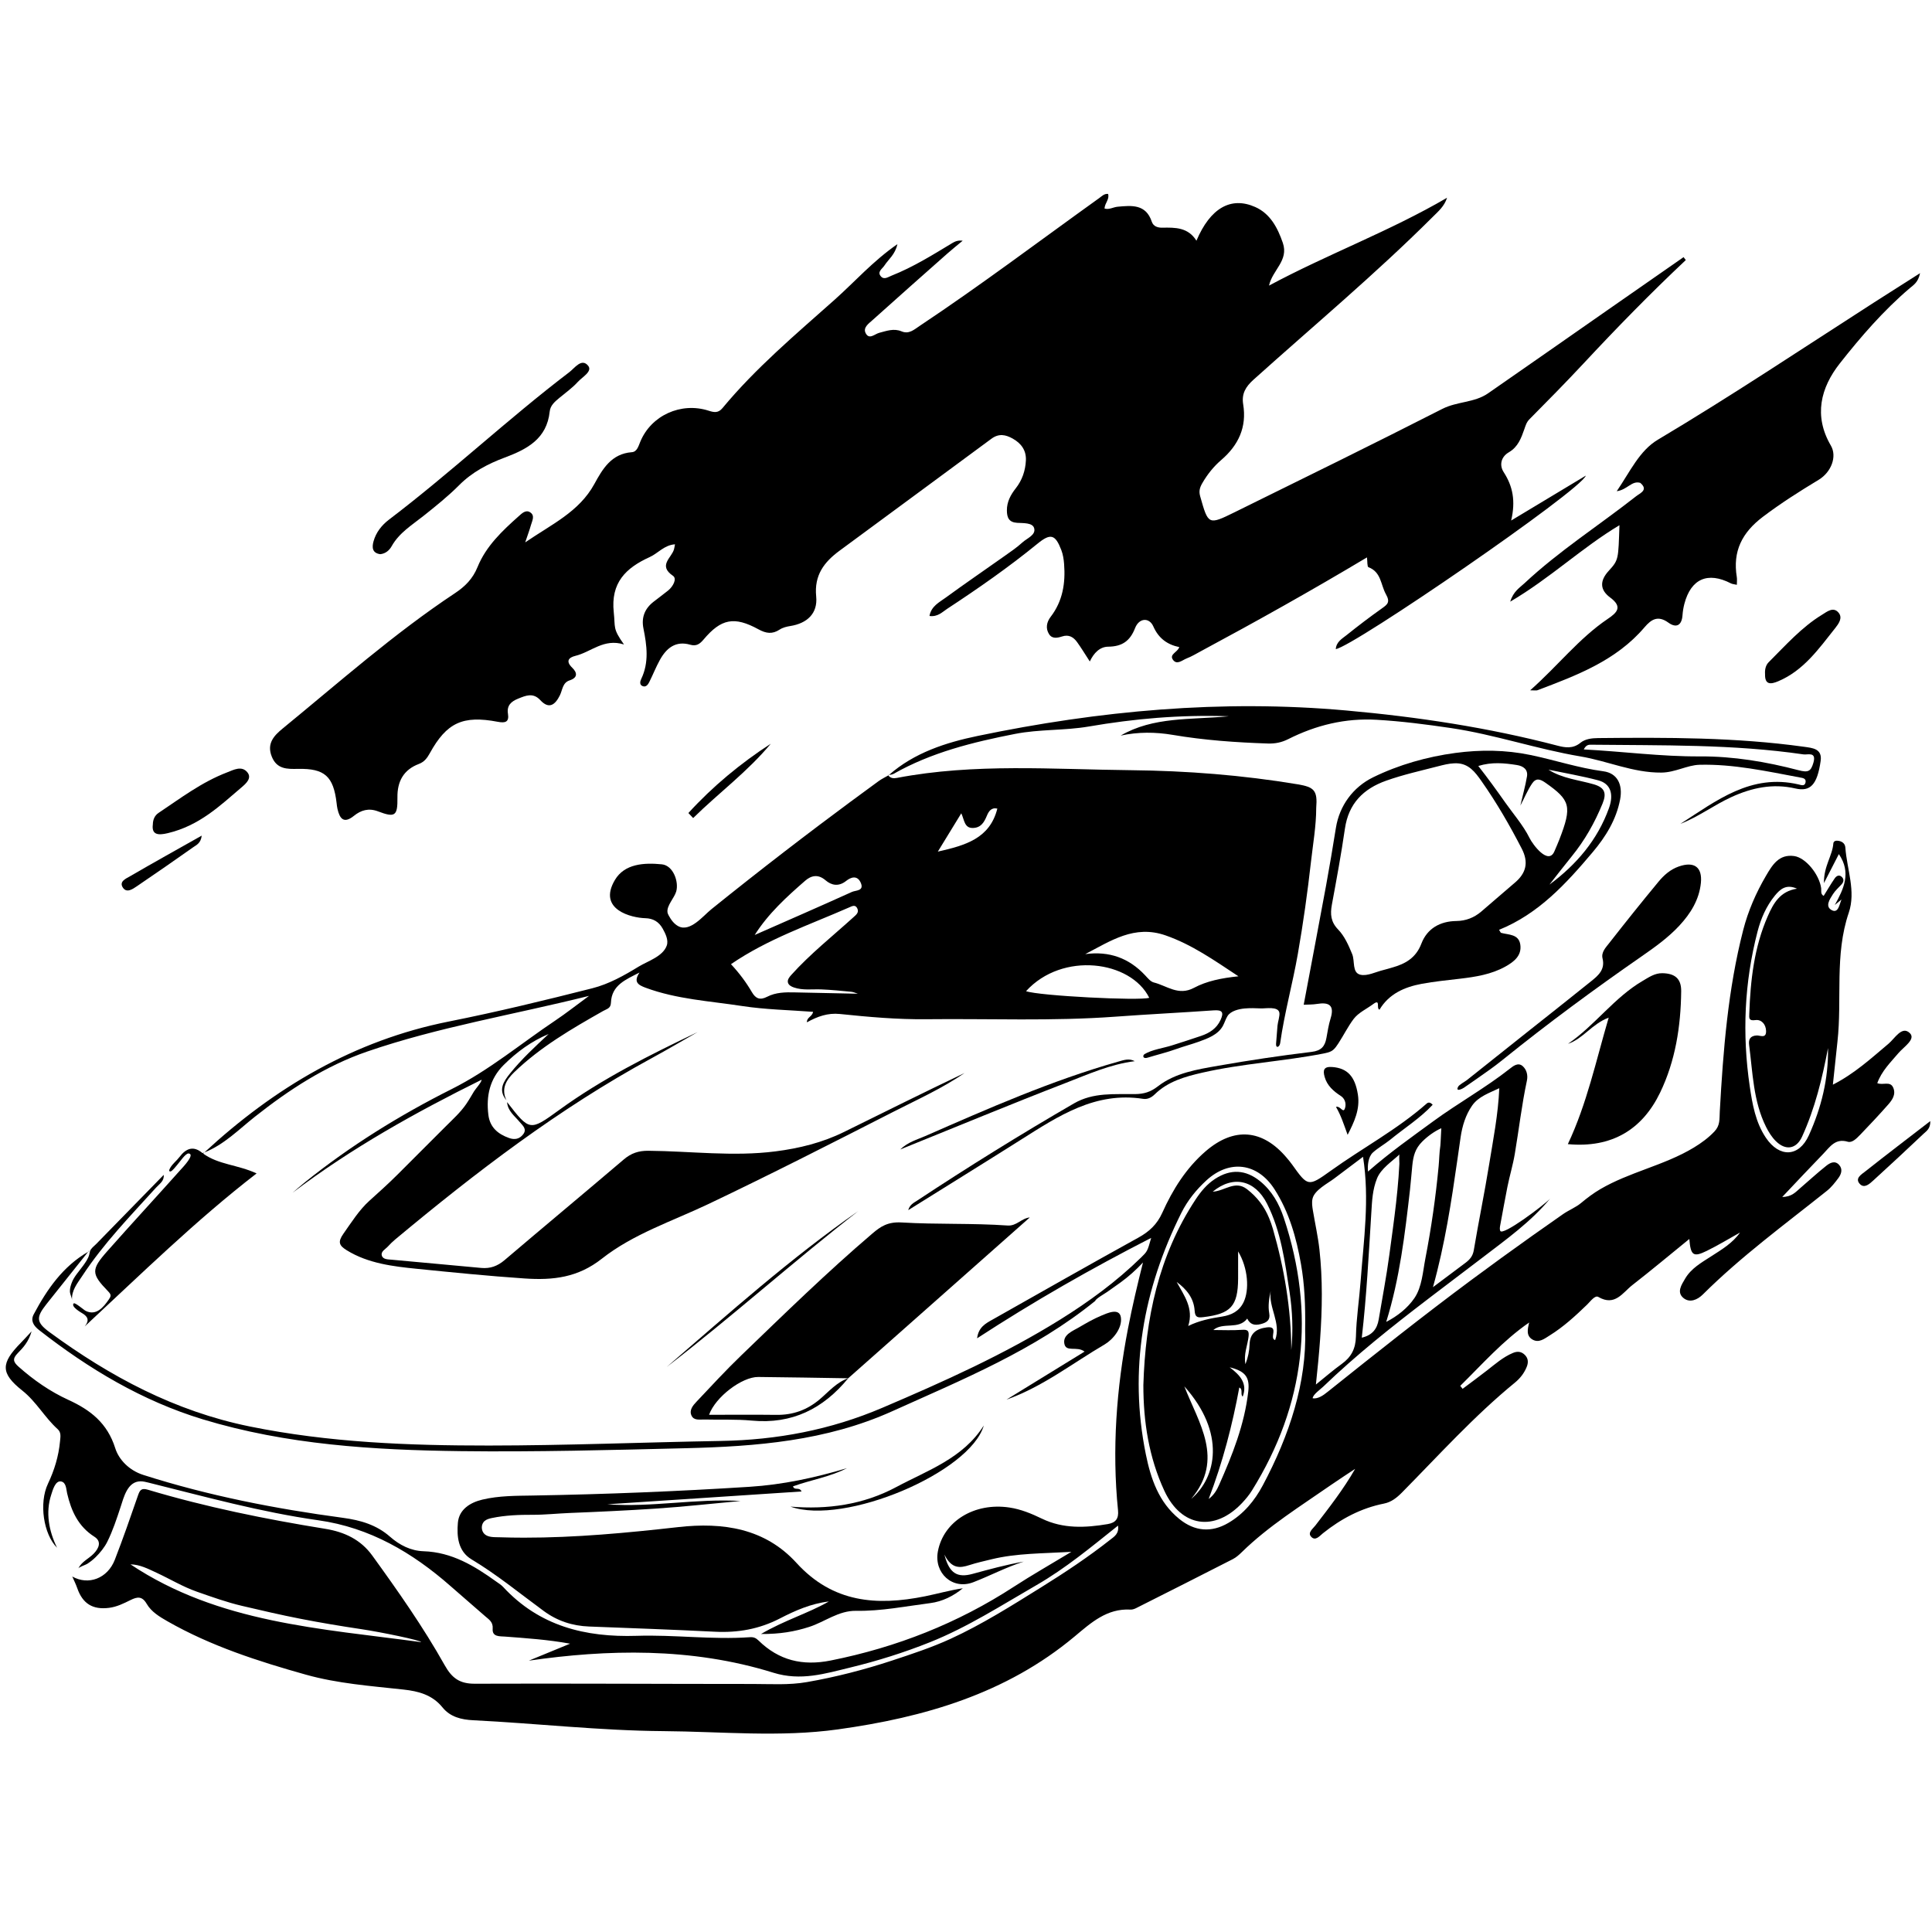 <?xml version="1.0" encoding="UTF-8"?>
<svg width="1587" height="1587" version="1.0" viewBox="0 0 1190.2 1190.2" xmlns="http://www.w3.org/2000/svg" zoomAndPan="magnify">
 <defs>
  <clipPath id="a">
   <path d="m0 0h1189.5v1189.5h-1189.5z"/>
  </clipPath>
  <clipPath id="c">
   <path d="m166 119.23h873v386.77h-873z"/>
  </clipPath>
  <clipPath id="b">
   <path d="m1144 690h45.5v41h-45.5z"/>
  </clipPath>
 </defs>
 <g clip-path="url(#a)" fill="none">
  <path d="m0 0h1189.5v1189.5h-1189.5z"/>
  <path d="m0 0h1189.5v1189.5h-1189.5z"/>
 </g>
 <g clip-path="url(#c)">
  <path d="m183.55 473.67c16.453-0.355 21.898 4.555 23.828 21.168 0.133 1.168 0.258 2.348 0.523 3.488 1.406 6.102 3.902 9.297 10.16 4.246 4.328-3.5 9.113-4.906 14.801-2.742 10.551 4.019 12.137 2.856 11.977-8.555-0.141-9.898 3.781-17.094 13.219-20.656 3.359-1.266 5.109-3.672 6.707-6.57 10.383-18.848 20.301-23.504 41.879-19.395 4.469 0.852 7.137 0.32 6.285-4.949-0.828-5.117 2.027-7.598 6.219-9.285 4.707-1.895 9.242-3.938 13.703 0.895 5.516 5.981 9.277 2.637 12.055-2.953 1.652-3.332 1.617-7.793 5.977-9.207 5.344-1.738 4.609-4.938 1.621-7.824-4.238-4.102-2.051-6.32 2-7.305 9.719-2.367 17.48-10.914 29.902-7-7.086-9.996-5.254-10.195-6.293-19.777-1.984-18.281 7.426-27.398 22.172-34.086 5.106-2.312 8.906-7.391 15.547-7.844-0.289 1.477-0.391 2.324-0.621 3.121-1.539 5.297-9.953 9.906-0.609 16.301 2.609 1.781 0.004 6.621-2.992 9.035-2.973 2.398-6.062 4.652-9.074 7.004-5.379 4.199-7.496 9.676-6.144 16.375 2.109 10.484 3.543 20.898-1.359 31.105-0.727 1.512-1.242 3.723 1.016 4.481 2.035 0.688 3.223-1.133 3.996-2.684 2.231-4.465 4.062-9.148 6.477-13.508 4.031-7.281 9.707-11.965 18.688-9.375 3.816 1.102 5.934-0.477 8.242-3.215 10.801-12.809 18.855-14.445 33.812-6.266 4.703 2.57 8.516 3.129 13.047 0.152 1.875-1.238 4.32-1.836 6.594-2.195 10.312-1.645 16.953-7.723 15.902-18.23-1.305-13.113 4.926-21.164 14.285-28.082 31.188-23.055 62.492-45.953 93.652-69.043 4.586-3.394 8.715-2.559 13.082-0.133 5.312 2.949 8.496 7.324 8.168 13.562-0.328 6.289-2.281 12.059-6.25 17.117-3.117 3.977-5.496 8.273-5.453 13.645 0.035 4.477 1.312 7.301 6.367 7.602 3.746 0.227 9.32-0.141 10.379 3.144 1.387 4.309-4.281 6.281-7.164 8.914-3.453 3.164-7.391 5.816-11.227 8.535-11.992 8.496-24.133 16.781-35.996 25.449-3.949 2.887-8.973 5.266-10.043 11.332 5.055 0.695 7.809-2.371 10.859-4.375 19.184-12.582 37.98-25.695 55.781-40.219 8.012-6.535 10.883-5.613 14.574 4 1.027 2.688 1.488 5.676 1.711 8.562 0.91 11.754-0.809 22.844-8.273 32.555-2.457 3.191-3.297 7.117-0.957 10.73 1.953 3.023 5.242 2.262 8.047 1.355 4.098-1.328 6.945 0.406 9.152 3.445 2.555 3.519 4.797 7.266 7.871 11.988 2.465-5.266 6.184-9.059 11.352-9.117 8.457-0.09 13.406-3.398 16.543-11.473 2.434-6.269 8.703-6.731 11.23-1.02 3.273 7.387 8.59 11.207 16.004 12.758-1.141 3.266-6.234 4.379-3.973 7.703 2.449 3.609 5.805 0.301 8.547-0.754 2.996-1.148 5.789-2.848 8.633-4.375 34.398-18.473 68.465-37.543 102.4-57.844 0.344 2.551 0.09 5.723 0.914 6.035 7.949 2.996 7.527 10.883 10.793 16.688 2.742 4.883 0.957 6.25-2.496 8.695-7.43 5.258-14.68 10.781-21.781 16.477-2.711 2.176-6.297 4.078-6.641 8.594 10.727-1.43 151-97.715 154.05-106.87-15.555 9.355-29.852 17.957-46.004 27.672 2.832-12.074 0.996-21.152-4.59-29.781-2.856-4.414-1.617-9.484 3.172-12.273 5.652-3.289 7.59-8.707 9.535-14.227 0.777-2.207 1.312-4.258 3.129-6.094 11.172-11.277 22.332-22.582 33.156-34.191 20.43-21.918 41.332-43.359 63.18-63.891-0.457-0.602-0.914-1.203-1.367-1.805-15.105 10.516-30.215 21.02-45.312 31.543-25.039 17.453-50.043 34.965-75.129 52.355-8.414 5.832-19.07 4.945-28.18 9.586-42.434 21.625-85.203 42.602-127.93 63.652-16.258 8.012-16.266 7.801-21.23-9.754-0.895-3.148-0.34-5.328 1.285-8.133 3.148-5.449 6.992-10.262 11.668-14.277 10.637-9.125 15.824-20.246 13.523-34.316-1.066-6.523 1.551-10.844 6.398-15.195 36.977-33.219 75.156-65.117 110.39-100.26 3.402-3.398 7.168-6.527 8.805-11.793-35.328 20.66-73.633 34.762-109.67 54.117 2.07-9.602 12.266-15.383 8.5-26.32-3.231-9.395-7.785-18-17.016-22.098-15.004-6.66-27.695 0.688-36.203 20.762-5.164-8.27-13.062-8.16-21.047-8.016-2.711 0.047-5.481-0.742-6.461-3.688-3.637-10.941-12.395-10.02-21.078-9.219-2.676 0.25-5.246 1.973-8.043 1.109 0.203-3.492 3.184-5.606 2.199-9.008-2.348-0.25-3.82 1.383-5.387 2.508-36.797 26.391-72.957 53.688-110.67 78.793-3.453 2.301-6.586 5.289-11.164 3.371-4.781-1.996-9.227-0.281-13.762 0.902-2.824 0.738-6.195 4.469-8.375 0.176-1.742-3.422 1.898-5.894 4.199-7.969 15.309-13.762 30.727-27.406 46.145-41.047 3.07-2.719 6.285-5.269 9.438-7.898-2.918-0.391-4.769 0.461-6.5 1.504-12.086 7.293-24.07 14.77-37.266 19.996-2.133 0.844-4.57 2.684-6.531 0.555-2.629-2.848 0.758-4.719 2.027-6.691 2.516-3.894 6.656-6.801 8.066-13.262-15.156 10.504-26.258 23.188-38.723 34.285-23.93 21.305-48.523 41.961-69.074 66.758-2.719 3.277-5.441 2.547-8.641 1.527-16.891-5.383-35.289 2.93-41.969 19.164-1.172 2.844-2.027 6.203-5.215 6.441-12.602 0.938-18.047 10.395-23.082 19.598-9.414 17.199-26.344 24.801-42.602 35.969 1.551-4.621 2.68-7.586 3.527-10.625 0.754-2.703 2.711-5.953-0.574-7.969-2.684-1.641-5.043 0.766-6.957 2.469-10.164 9.027-20.137 18.48-25.328 31.254-2.984 7.34-7.699 12.023-13.988 16.195-37.59 24.93-71.273 54.855-106.08 83.332-5.371 4.391-9.965 9.258-6.707 17.336 3.117 7.773 9.434 7.676 16.121 7.531z"/>
 </g>
 <path d="m1145.8 699.24c5.906-6.156 11.758-12.363 17.395-18.762 2.523-2.859 4.891-6.246 3.141-10.379-1.852-4.379-6.309-1.332-9.852-2.836 2.742-7.519 8.199-12.805 13.078-18.551 3.203-3.773 10.82-8.5 7-12.25-4.859-4.769-9.23 3.223-13.121 6.492-10.664 8.957-20.91 18.418-34.309 25.25 1.012-9.52 1.867-17.969 2.812-26.41 2.953-26.434-1.883-53.438 6.984-79.52 4.484-13.195-1.145-26.734-2.106-40.121-0.16-2.269-1.633-3.633-3.945-4.121-1.664-0.352-3.34-0.059-3.465 1.613-0.559 7.547-5.953 13.941-5.781 24.387 3.832-7.453 6.465-12.578 9.188-17.871 7.797 11.445 3.031 21.332-2.5 31.359 1.371-1.125 2.742-2.254 4.113-3.379-1.285 3.102-1.953 8.602-5.887 6.606-4.477-2.269-1.355-6.773 0.656-9.93 1.398-2.188 3.41-3.992 5.203-5.914 1.402-1.504 1.75-3.168 0.273-4.637-1.684-1.68-3.402-0.633-4.426 0.859-2.394 3.5-4.539 7.176-6.793 10.785-2.117-1.203-1.301-3.133-1.539-4.773-1.219-8.547-9.543-18.773-16.621-19.77-9.434-1.324-13.512 5.578-17.43 12.277-6.113 10.445-10.945 21.539-13.953 33.223-9.422 36.625-12.348 74.133-14.441 111.73-0.277 4.988 0.297 8.652-3.34 12.492-3.676 3.879-8.031 7.062-12.602 9.836-9.293 5.641-19.531 9.477-29.672 13.27-9.5 3.555-19.055 7.168-27.844 12.285-4.309 2.508-8.191 5.438-12.008 8.621-3.273 2.734-7.535 4.367-11.102 6.852-6.332 4.406-12.645 8.844-18.938 13.316-12.582 8.934-25.074 17.988-37.465 27.184-29.973 22.238-59.227 45.496-88.34 68.762-1.539 1.227-3.094 2.465-4.867 3.309-1.422 0.672-3.078 1.168-4.637 0.883 0.121-2.285 4.727-5.461 6.402-7.074 2.547-2.453 5.125-4.871 7.723-7.266 5.195-4.777 10.496-9.445 15.871-14.023 10.609-9.039 21.52-17.727 32.547-26.258 13.969-10.812 28.129-21.371 42.152-32.109 14.711-11.266 29.598-21.871 41.539-36.199-4.098 4.219-29.332 23.203-30.691 19.773-0.422-1.066-0.215-2.262-0.008-3.391 1.477-7.883 2.856-15.789 4.43-23.652 1.355-6.789 3.402-13.473 4.57-20.41 2.531-15.016 4.266-30.168 7.445-45.066 0.719-3.344-0.133-6.781-2.609-8.961-2.797-2.461-5.781-0.074-7.926 1.613-15.039 11.863-31.836 21.148-47.246 32.445-13.23 9.695-26.668 19.113-40.113 30.902-0.344-3.68 0.098-9.074 3.035-11.746 3.055-2.769 7.191-5.102 10.496-7.731 8.684-7.148 18.68-13.422 26.312-21.664-1.602-1.773-2.816-1.516-3.711-0.727-18.152 15.988-39.543 27.363-59.078 41.383-13.934 9.996-14.094 9.758-23.828-3.856-1.023-1.434-2.168-2.789-3.301-4.137-14.871-17.633-32.43-19.109-49.922-4.043-12.055 10.387-20.309 23.641-26.734 37.918-3.219 7.152-8.023 11.617-14.746 15.324-30.105 16.609-59.984 33.621-89.922 50.527-4.152 2.344-8.547 4.598-9.414 11.48 35.156-22.895 70.328-42.969 107.24-61.859-2.344 8.367-2.379 8.328-6.371 12.227-14.992 14.66-31.957 27.051-49.559 38.02-34.711 21.629-71.984 38.332-109.64 54.398-32.027 13.668-64.965 19.848-99.43 20.445-47.66 0.828-95.312 2.809-142.97 2.832-49.375 0.027-98.633-1.836-147.4-11.762-46.059-9.379-85.965-30.73-123.26-58.066-8.305-6.086-8.383-9.129-1.996-17.203 8.547-10.801 17.156-21.551 25.742-32.324-15.531 8.984-25.301 23.086-33.5 38.473-2.102 3.949-0.184 7.035 3.32 9.773 30.59 23.871 63.5 43.621 100.8 54.953 51.719 15.707 105.14 18.926 158.75 19.602 46.191 0.578 92.375-0.664 138.55-1.797 43.676-1.07 86.742-4.43 127.51-22.812 43.41-19.578 87.539-37.539 125.03-67.969 0-1.145 6.281-4.762 7.309-5.492 2.66-1.898 5.352-3.75 8-5.668 5.238-3.789 9.699-7.812 14.07-12.473-3.387 13.445-6.598 27-9.227 40.633-7.117 36.84-9.938 74.602-6.156 112 0.516 5.086-1.352 7.68-6.348 8.523-13.82 2.336-27.504 2.953-40.547-3.352-6.394-3.09-12.879-5.781-19.922-6.848-21.617-3.266-40.645 8.402-44.152 27.016-2.516 13.336 8.996 23.949 21.855 18.984 10.379-4 20.293-9.293 31.039-12.695-10.734 1.891-21.137 4.734-31.547 7.574-9.316 2.539-14.383-0.227-17.328-11.914 4.414 8.969 9.648 8.348 15.402 6.484 4.469-1.445 9.082-2.465 13.648-3.578 15.512-3.766 31.293-3.531 49.16-4.574-13.234 8-24.5 14.387-35.328 21.434-34.688 22.574-72.34 37.395-112.93 45.504-17.434 3.484-31.953-0.082-44.461-12.324-1.68-1.641-3.109-2.184-5.34-2.031-23.254 1.629-46.488-1.598-69.668-0.852-31.848 1.016-60.035-6.019-82.355-30.141-1.18-1.277-2.742-2.215-4.172-3.242-13.488-9.699-27.395-18.164-44.824-18.723-7.824-0.25-14.77-3.762-20.672-8.961-8.289-7.297-18.164-10.168-28.906-11.613-41.703-5.598-82.902-13.613-123.08-26.441-8.699-2.773-15.062-9.406-17.281-16.469-4.856-15.434-15.23-23.531-28.898-29.773-11.207-5.125-21.344-12.168-30.625-20.406-3.277-2.91-3.992-4.856-0.484-8.418 3.207-3.262 6.617-6.879 8.477-13.375-3.09 3.293-4.859 5.258-6.711 7.144-12.277 12.52-12.574 18.559 0.996 29.34 8.664 6.883 13.773 16.566 21.789 23.773 2.285 2.055 1.688 4.82 1.441 7.457-0.848 9.172-3.469 17.781-7.422 26.129-5.68 11.992-2.731 31.176 5.59 39.465-5.012-10.25-7.223-21.699-3.559-32.758 0.855-2.59 2.422-8.695 6.004-8.09 3.234 0.547 3.184 4.836 3.754 7.289 2.531 10.887 6.812 20.418 16.836 26.793 4.555 2.894 2.773 7.07-0.449 10.398-3.035 3.133-7.41 4.883-9.445 9.074 0.402-0.832 4.469-2.168 5.43-2.773 1.852-1.18 3.574-2.555 5.148-4.082 2.758-2.68 5.492-6.047 7.219-9.508 3.391-6.805 5.762-14.062 8.145-21.266 2.016-6.09 4.234-15.965 12.391-16 1.586-0.004 3.144 0.379 4.684 0.762 34.789 8.648 69.172 18.195 104.83 23.242 31.711 4.484 57.891 19.867 81.469 40.59 7.062 6.211 14.211 12.32 21.281 18.523 2.332 2.043 4.961 3.481 4.629 7.731-0.398 5.102 4.379 4.559 7.727 4.812 13.121 1.004 26.254 1.859 39.969 4.363-9.891 4.066-19.781 8.137-25.43 10.457 47.898-6.891 99.75-8.414 150.64 7.426 16.902 5.262 31.988 0.539 47.418-3.203 16.672-4.047 33.082-9.191 49.008-15.559 23.293-9.312 44.082-22.75 65.703-35.215 17.801-10.262 33.543-23.324 50.207-36.641 0.727 4.996-2.348 6.762-4.621 8.555-13.641 10.758-28.133 20.379-42.875 29.547-18.07 11.242-36.367 22.805-55.746 31.684-11.578 5.305-23.699 9.293-35.773 13.281-17.215 5.691-34.82 10.227-52.684 13.336-11.133 1.941-22.301 1.148-33.441 1.152-57.043 0.004-114.09-0.371-171.13-0.148-9.219 0.039-14.031-3.375-18.5-11.34-13.227-23.566-28.785-45.699-44.629-67.59-7.133-9.859-17.117-14.574-29.02-16.504-36.84-5.969-73.395-13.363-109.19-24.066-4.031-1.203-4.981 0.164-6.125 3.469-4.606 13.285-9.203 26.59-14.301 39.688-4.488 11.527-16.238 15.895-26.191 10.305 1.031 2.391 2.223 4.727 3.07 7.184 3.305 9.539 9.527 13.391 19.586 12.113 4.781-0.605 9.008-2.707 13.199-4.789 4.164-2.062 7.144-2.582 10.012 2.356 2.828 4.863 7.856 7.898 12.723 10.684 26.754 15.277 55.918 24.656 85.293 32.906 19.484 5.469 39.949 6.973 60.117 9.176 9.363 1.023 17.809 3.269 24.07 11 4.805 5.934 11.621 7.547 18.926 7.91 39.07 1.945 78.016 6.414 117.16 6.703 35.836 0.262 71.75 3.906 107.49-1.066 53.152-7.391 103.62-21.949 145.82-57.23 10.16-8.492 19.879-17.375 34.434-16.578 1.121 0.059 2.371-0.352 3.398-0.863 19.922-10.031 39.836-20.078 59.691-30.238 2.051-1.051 3.871-2.703 5.547-4.336 16.523-16.148 36.094-28.242 54.906-41.34 4.891-3.398 9.906-6.613 14.859-9.91-7.281 12.707-15.938 23.754-24.496 34.879-1.531 1.988-4.766 4.312-2.781 6.727 2.684 3.269 5.441-0.336 7.41-1.91 11.211-8.969 23.5-15.504 37.691-18.324 4.441-0.883 7.856-3.594 11.059-6.84 22.723-23.008 44.41-47.094 69.527-67.648 3.227-2.637 5.769-5.883 7.324-9.801 1.055-2.656 0.938-5.199-1.227-7.324-2.129-2.09-4.516-2.34-7.285-1.184-6.078 2.543-10.922 6.848-16.02 10.812-4.941 3.844-9.992 7.543-14.996 11.305-0.48-0.609-0.965-1.227-1.449-1.836 13.602-13.367 26.199-27.777 42.43-39.016-0.969 4.121-1.934 8.18 2.074 10.5 3.965 2.289 7.406-0.562 10.555-2.516 8.543-5.293 15.902-12.07 23.109-19.035 2.035-1.965 4.789-5.926 6.891-4.703 10.25 5.981 14.969-2.644 20.957-7.305 11.73-9.125 23.129-18.672 35.098-28.398 0.824 10.23 2.481 11.387 10.77 7.316 6.988-3.43 13.66-7.5 20.469-11.289-4.684 6.637-11.426 10.562-17.949 14.766-5.93 3.824-12.184 7.332-15.887 13.668-2.211 3.773-5.367 8.352-0.996 11.918 3.871 3.148 8.605 1.102 11.941-2.219 23.645-23.512 50.512-43.141 76.465-63.875 2.703-2.16 4.926-5.023 7.012-7.828 1.816-2.445 2.812-5.477 0.457-8.105-2.625-2.934-5.688-1.215-7.898 0.535-5.523 4.375-10.695 9.184-16.055 13.766-2.754 2.356-5.191 5.402-11.082 5.457 9.129-9.633 17.109-18.195 25.27-26.59 4.066-4.195 7.375-9.734 15.094-7.434 2.684 0.801 5.441-2.019 7.469-4.133zm-1065.4 264.48c5.746 0.074 10.887 2.773 16.004 5.141 8.477 3.926 16.156 8.648 24.984 11.73 9.129 3.191 18.254 6.477 27.684 8.695 11.988 2.816 23.988 5.609 36.074 7.969 12.371 2.418 24.82 4.496 37.293 6.356 12.379 1.844 37.062 6.953 36.977 8.02-61.68-8.414-124.69-11.688-179.02-47.91zm697.51-48.629c-5.043 9.449-11.754 17.574-21.188 23.094-10.469 6.129-20.754 5.25-30.23-2.438-12.688-10.297-17.559-24.793-20.617-39.871-10.562-52.105-1.637-101.52 21.863-148.64 3.805-7.629 9.195-14.328 15.559-20.145 14.121-12.902 31.375-10.789 41.863 5.559 9.027 14.062 13.477 29.91 16.324 46.195 2.129 12.184 2.769 24.512 2.547 40.246 1.035 32.312-9.562 64.969-26.121 96.004zm121.91-214.62c1.023-6.863 3.051-13.574 7.039-19.324 3.93-5.676 10.672-7.848 16.77-10.766-0.688 16.227-3.758 31.586-6.25 46.977-2.859 17.66-6.5 35.195-9.457 52.84-0.613 3.648-2.492 5.781-5.106 7.746-6.285 4.731-12.59 9.438-20.039 15.008 7.375-26.496 11.301-52.492 15.043-78.523 0.668-4.656 1.301-9.312 2-13.957zm-29.785 17.602c0.605-5.887 1.711-10.367 6.094-14.766 3.242-3.254 7.586-6.43 11.785-8.273-0.055 0.023-0.418 9.672-0.598 10.832-0.645 4.098-0.656 8.395-1.051 12.531-1.797 19.094-4.523 38.094-8.172 56.922-1.547 7.977-2.07 17.477-6.699 24.301-4.293 6.332-10.668 11.258-17.422 14.73 8.324-26.777 11.527-54.082 14.645-81.395 0.562-4.953 0.906-9.93 1.418-14.883zm-25.238 29.012c0.457-7.426 0.711-14.137 3.508-21.113 2.441-6.074 9.109-10.383 13.859-14.785-0.164 0.156-0.188 1.258-0.168 2.461 0.02 1.406 0.102 2.949 0.086 3.297-0.141 2.703-0.309 5.41-0.512 8.113-0.406 5.375-0.934 10.742-1.535 16.102-1.203 10.66-2.715 21.285-4.141 31.918-1.793 13.34-4.336 26.578-6.566 39.855-0.949 5.637-3.816 9.594-10.406 11.137 2.957-25.598 4.289-51.246 5.875-76.984zm-36.203-8.715c1.227-5.231 9.301-9.312 13.273-12.301 5.941-4.473 11.883-8.945 17.82-13.418 4.129 26.172 0.402 51.324-1.473 76.504-0.848 11.402-2.637 22.762-2.898 34.164-0.172 7.559-2.894 12.734-8.816 16.988-5.188 3.727-10.016 7.945-15.844 12.625 2-18.535 3.68-37.152 3.644-55.812-0.02-9.156-0.457-18.316-1.469-27.414-0.887-7.941-2.676-15.902-3.992-23.809-0.414-2.492-0.824-5.066-0.246-7.527zm305.73-38.93c-6.074 13.406-18.109 13.895-26.484 1.426-6.387-9.52-8.316-20.727-9.93-31.719-4.699-32.047-3.336-63.918 4.832-95.34 2.07-7.984 5.371-15.586 10.66-22.059 3.227-3.949 6.961-7.293 13.637-4.281-10.504 1.598-14.555 9.09-17.996 16.91-8.434 19.172-10.695 39.566-11.41 60.223-0.09 2.613-0.395 4.41 3.809 3.824 3.59-0.496 6.441 2.508 6.543 6.715 0.113 4.875-3.66 2.644-5.758 2.754-4.008 0.207-5.148 2.422-4.699 5.805 2.262 17.125 2.512 34.695 10.484 50.605 1.559 3.106 3.5 6.211 5.938 8.641 6.016 6.008 12.672 5.039 16.211-2.723 7.949-17.426 12.441-35.914 15.977-54.57 0.328 18.941-4.129 36.824-11.812 53.789z"/>
 <path d="m954.88 738.46c0.215-0.223 0.387-0.418 0.48-0.551-0.156 0.191-0.324 0.363-0.48 0.551z"/>
 <path d="m54.785 770.53c-0.164 0.211-0.332 0.422-0.496 0.629 0.223-0.133 0.441-0.27 0.668-0.402 0 0.004-0.172-0.227-0.172-0.227z"/>
 <path d="m547.23 477.7c0.012-0.008 0.023-0.016 0.035-0.02l-0.219-0.211c0.059 0.086 0.125 0.148 0.184 0.23z"/>
 <path d="m505.83 507.45c-15.223 11.469-30.324 23.102-45.293 34.902-7.484 5.898-14.941 11.84-22.359 17.824-5.027 4.051-13.035 14.234-20.273 10.43-2.613-1.375-4.457-3.867-5.867-6.461-0.391-0.715-0.758-1.457-0.848-2.266-0.469-4.07 4.273-8.758 5.398-12.719 1.695-5.984-1.867-16-8.875-16.699-10.992-1.098-22.961-0.371-28.898 9.629-10.934 18.418 10.492 23.359 18.711 23.559 4.863 0.117 8.395 2.223 10.73 6.441 1.629 2.934 3.688 7 2.512 10.383-2.367 6.797-11.777 9.605-17.34 13.012-8.988 5.492-18.293 10.734-28.574 13.344-29.281 7.43-58.684 14.566-88.309 20.465-58.539 11.664-107.42 40.758-150.63 80.66 12.16-4.805 21.211-14.176 31.188-22.059 21.141-16.707 43.531-31.293 69.074-40.082 43.938-15.121 89.828-22.609 136.67-34.301-7.934 5.828-14.102 10.711-20.613 15.07-21.211 14.199-40.824 30.715-63.859 42.273-32.133 16.125-62.609 35.008-90.684 57.586-2.519 2.027-4.93 4.188-7.387 6.285 36.336-27.523 75.746-49.434 116.39-69.574 0 1.551-3.773 5.691-4.668 7.164-1.594 2.637-3.106 5.324-4.848 7.863-3.543 5.16-8.195 9.328-12.602 13.73-9.98 9.973-19.953 19.945-29.93 29.918-5.609 5.606-11.449 10.801-17.246 16.047-6.137 5.555-11.109 13.43-15.852 20.164-3.609 5.125-2.625 7.277 2.078 10.191 13.156 8.141 28.691 9.945 42.898 11.383 22.105 2.234 44.363 4.473 66.621 5.981 17.652 1.195 32.848-0.547 47.566-12.141 19.48-15.34 43.422-23.113 65.703-33.715 38.453-18.301 76.414-37.672 114.35-57.031 14.676-7.484 29.785-14.273 43.434-23.672-24.895 11.84-49.547 24.141-74.258 36.316-13.328 6.566-27.566 10.078-42.242 11.953-26.102 3.336-52.191-0.16-78.285-0.375-6.031-0.051-10.598 1.484-15.129 5.344-24.395 20.77-49.039 41.238-73.434 62.008-4.344 3.699-8.848 5.348-14.438 4.82-18.387-1.738-36.785-3.344-55.172-5.07-2.262-0.211-5.328-0.094-6.035-2.582-0.715-2.508 2.203-3.852 3.738-5.535 1.387-1.516 2.859-2.977 4.434-4.289 49.734-41.457 101.01-80.734 158.12-111.77 9.516-5.172 18.844-10.688 28.258-16.043-29.484 14.098-58.668 28.648-85.164 47.898-18.234 13.246-18.281 13.18-32.203-4.773 0.375 5.527 4.668 8.531 7.809 12.32 1.758 2.121 4.648 4.277 2.051 7.582-2.254 2.875-5.168 3.469-8.66 2.223-6.871-2.453-11.789-6.59-12.73-14.234-1.43-11.648 0.797-22.188 9.461-30.785 8.078-8.012 17.086-14.613 27.656-19.043-8.355 7.781-16.676 15.484-23.785 24.316-3.894 4.836-7.562 10.168-2.223 16.465-3.418-7.152-0.031-12.578 4.828-17.262 16.172-15.582 35.441-26.762 54.805-37.727 2.312-1.309 4.629-1.523 4.762-5.07 0.422-10.887 9.133-14.227 17.605-18.598-3.887 5.789-0.902 7.641 3.754 9.363 19.176 7.109 39.512 8.207 59.41 11.262 14.453 2.219 29.211 2.469 43.762 3.586-0.559 3.047-3.945 3.328-3.801 6.461 6.492-3.609 12.879-5.906 20.305-5.133 17.734 1.84 35.453 3.426 53.375 3.227 38.785-0.43 77.59 1.273 116.35-1.574 20.219-1.484 40.477-2.477 60.703-3.894 5.281-0.367 6.184 1.309 4.09 5.906-2.406 5.281-6.828 8.066-11.891 9.793-5.996 2.043-12.027 3.977-18.062 5.894-5.137 1.633-12.309 2.59-16.875 5.371-0.602 0.367-0.992 1.184-0.648 1.797 0.457 0.816 1.66 0.652 2.551 0.379 5.906-1.805 11.957-3.254 17.734-5.34 4.414-1.59 8.973-2.781 13.398-4.356 5.637-2.008 12.25-4.363 15.258-9.938 1.035-1.926 1.645-4.07 2.785-5.941 1.961-3.211 6.996-4.391 10.52-4.715 3.356-0.305 6.723-0.203 10.082-0.051 2.887 0.133 10.633-1.418 11.379 2.644 0.359 1.98-0.988 5.84-1.156 7.965-0.293 3.703-0.586 7.414-0.879 11.117-0.246 3.109 2.176 2.172 2.531-0.348 2.586-18.43 7.676-36.625 10.895-55.027 3.289-18.809 5.945-37.723 8.078-56.695 1.227-10.848 3.223-22.184 3.223-33.102 0.898-10.859-1.234-12.91-11.496-14.621-33.996-5.66-68.297-8.336-102.67-8.684-48.086-0.488-96.348-4.391-144.13 4.758-2.023 0.387-3.945 0.262-5.297-1.543-2.012 1.168-4.144 2.172-6.012 3.535-11.875 8.652-23.672 17.387-35.395 26.223zm-20.441 97.777c0.367 1.641 2.102 2.555 3.688 3.102 5.504 1.895 11.152 0.957 16.887 1.188 6.191 0.254 12.367 0.883 18.539 1.48 1.348 0.133 2.644 0.777 3.965 1.184-13.016-0.324-25.844-0.492-38.668-0.82-5.941-0.152-11.883-0.062-17.176 2.676-4.469 2.312-7.109 1.121-9.398-2.797-3.535-6.055-7.703-11.66-12.91-17.266 22.672-15.527 48.23-24.168 72.746-34.941 1.918-0.84 3.949-2.023 5.156 0.773 1.031 2.394-0.848 3.797-2.348 5.16-12.875 11.68-26.863 22.785-38.457 35.695-1.164 1.293-2.406 2.879-2.023 4.566zm39.516-55.793c-19.914 9.023-39.965 17.746-59.973 26.559 8.375-13.207 19.637-23.449 31.098-33.426 3.637-3.16 7.894-4.258 12.52-0.289 3.715 3.188 8.117 4.074 12.758 0.375 2.715-2.16 6.691-3.715 8.871 0.98 2.484 5.34-3.023 4.781-5.273 5.801zm193.18 26.824c16.156 5.637 29.77 15.23 44.852 25.188-10.516 1.098-19.57 2.93-27.41 7.113-9.605 5.121-16.672-1.316-24.707-3.309-2.039-0.504-3.781-2.727-5.375-4.422-9.973-10.641-22.07-15.035-36.887-13.047 15.656-8.102 30.238-18.262 49.527-11.523zm-10.109 38.418c-5.742 1.98-68.016-1.191-75.887-4.07 22.441-24.617 64.504-18.828 75.887 4.07zm-115.78-113.64c1.922 4.062 1.836 9.164 7.16 9.035 4.945-0.121 6.914-3.484 8.586-7.5 1.102-2.644 2.672-5.289 6.465-4.441-4.633 18.465-19.719 22.672-36.66 26.504 4.988-8.145 9.387-15.332 14.449-23.598z"/>
 <path d="m995.98 302.61c6.586-0.891 9.207-6.684 14.496-5.152 5.184 4.383-0.039 6.269-2.57 8.262-22.859 17.969-47.484 33.676-68.797 53.621-2.93 2.746-6.793 4.938-8.738 11.309 24.793-14.59 44.152-33.254 67.285-47.098-0.73 20.957-0.367 21.289-6.637 28.141-5.668 6.195-5.367 11.746 0.871 16.363 7.996 5.918 4.207 9.387-1.582 13.309-17.625 11.93-30.562 28.785-47.66 43.898 2.934 0 3.785 0.223 4.453-0.031 24.199-9.164 48.484-18.234 65.973-38.766 4.277-5.027 8.34-7.5 14.75-2.879 4.856 3.5 8.254 1.707 8.684-4.625 0.16-2.332 0.551-4.684 1.141-6.945 4.039-15.453 14.406-19.988 28.648-12.645 0.938 0.488 2.109 0.527 3.688 0.895 0-1.977 0.191-3.402-0.031-4.758-2.598-15.859 3.144-27.359 16.094-37.156 11.027-8.344 22.539-15.648 34.297-22.75 7.863-4.746 11.477-14.406 7.555-21.102-10.734-18.34-6.273-35.652 5.477-50.582 13.027-16.555 26.953-32.613 43.145-46.41 2.191-1.867 5.141-3.457 6.332-9.234-10.602 6.746-19.449 12.324-28.242 17.977-44.25 28.441-87.996 57.66-133.23 84.582-11.43 6.789-17.145 19.68-25.402 31.777z"/>
 <path d="m328.66 921.31c-10.559 0.184-21.23 0.055-31.594 2.543-7.606 1.828-14.309 6.164-14.992 14.254-0.699 8.297-0.004 17.496 8.469 22.574 15.684 9.41 29.758 21.02 44.445 31.781 8.387 6.141 17.605 9.152 27.887 9.547 25.859 0.992 51.723 1.914 77.57 3.207 14.121 0.703 27.262-1.59 40.004-8.168 9.414-4.859 19.309-9.215 30.148-10.445-12.871 7.356-27.262 11.512-41.766 20.016 11.598 0.082 20.684-1.461 29.711-4.383 9.699-3.137 18.055-10.09 28.934-9.898 15.352 0.262 30.395-2.805 45.527-4.738 7.625-0.973 14.273-4.356 20.156-9.141-7.988 1.18-15.586 3.379-23.309 4.938-29.684 5.984-56.742 4.051-79.199-20.586-19.363-21.242-45.082-25.176-72.945-22.031-31.516 3.555-63.129 6.531-94.895 6.5-5.031-0.004-10.066-0.082-15.105-0.25-2.918-0.094-6.852 0.195-9.176-1.93-2.258-2.066-2.332-6.117 0.051-8.125 1.262-1.062 2.938-1.484 4.555-1.82 8.102-1.684 16.664-2.004 24.867-1.969 7.719 0.031 15.449-0.824 23.227-1.133 17.434-0.691 34.859-1.504 52.273-2.644 17.609-1.156 35.172-3.121 52.75-4.731-27.512-1.637-54.695 4.078-82.148 2.035 39.824-2.629 79.648-5.258 119.7-7.898-1.426-3.066-4.375-0.328-5.285-3.156 11.059-3.988 22.746-5.777 33.246-11.199-19.633 5.898-39.625 10.191-60.016 11.484-44.309 2.816-88.68 4.609-133.09 5.367z"/>
 <path d="m849.84 622c5.805-9.742 15.371-13.938 26.02-15.926 7.781-1.449 15.695-2.207 23.566-3.141 9.668-1.141 19.281-2.656 27.895-7.445 5.211-2.898 10.316-6.719 9.238-13.652-1-6.441-7.144-5.887-11.805-7.148-0.344-0.094-0.531-0.766-1.258-1.879 24.371-9.859 41.383-28.527 57.703-47.871 7.988-9.473 14.504-19.98 16.875-32.473 1.723-9.062-1.672-16.195-10.371-17.324-15.23-2.019-29.848-6.902-44.848-10.023-15.344-3.191-30.754-3.344-46.266-1.27-17.402 2.328-34.879 7.273-50.676 15-12.406 6.066-20.742 17.512-22.926 31.094-1.914 11.887-3.891 23.766-6.066 35.605-4.488 24.352-9.129 48.676-13.781 73.414 2.863-0.152 5.523-0.051 8.098-0.48 7.457-1.238 11.027 0.73 8.441 9.004-1.215 3.894-1.805 7.992-2.555 12.02-0.953 5.113-3.144 7.785-9.09 8.5-19.219 2.316-38.395 5.172-57.461 8.523-12.977 2.285-26.527 4.379-37.16 12.621-4.703 3.641-8.68 4.773-14.098 4.859-12.797 0.191-25.738-1.188-37.719 5.75-32.824 19.016-65.031 39.016-96.68 59.918-1.961 1.293-4.402 2.359-5.418 5.836 23.848-14.898 46.832-29.113 69.676-43.551 22.969-14.516 45.676-29.59 75-25.027 2.793 0.438 5.227-0.844 7.176-2.754 8.148-7.977 18.59-10.91 29.23-13.352 24.664-5.648 50.012-6.973 74.805-11.82 4.113-0.805 5.664-1.516 7.652-4.137 0.469-0.613 0.953-1.332 1.504-2.18 3.129-4.816 5.859-10.266 9.258-14.84 2.973-4.004 8.156-6.32 12.09-9.246 4.918-3.664 1.676 2.832 3.949 3.394zm134.78-141.27c7.449 1.977 9.75 8.301 6.562 17.156-7.043 19.531-19.973 34.73-36.652 47.066 4.574-5.809 9.066-11.684 13.738-17.414 8.035-9.863 14.176-20.754 18.988-32.543 2.633-6.449 1.258-9.863-5.391-11.809-9.375-2.738-19.332-3.539-27.957-9.039 10.246 2.148 20.602 3.902 30.711 6.582zm-50.195-9.445c4.106 0.641 6.973 2.844 6.262 7.055-1.016 6.012-2.738 12-4.078 17.949 2.356-4.441 4.391-9.402 7.195-13.562 2.445-3.637 4.977-2.824 8.238-0.539 15.441 10.809 16.5 14.527 8.598 34.992-0.941 2.438-2.019 4.824-3.039 7.234-3.754 8.879-13.387-4.191-15.332-8.148-1.977-4.031-4.664-7.949-7.488-11.785-2.531-3.441-5.172-6.812-7.516-10.141-5.356-7.609-10.82-15.148-16.574-22.465 8.383-2.574 16.066-1.789 23.734-0.59zm-96.465 129.16c-5.129-1.309-3.176-8.348-4.957-12.68-2.258-5.492-4.672-11.027-8.699-15.199-4.5-4.66-4.883-9.418-3.809-15.242 2.883-15.57 5.762-31.16 8.035-46.824 2.246-15.484 11.312-24.566 25.465-29.586 10.414-3.691 21.242-6.09 31.926-8.855 3.277-0.848 6.598-1.699 9.965-1.828 0.453-0.02 0.906-0.027 1.363-0.016 7.555 0.164 11.441 5.336 15.457 11.051 9.316 13.25 17.359 27.184 24.77 41.559 4.348 8.426 2.734 15.066-4.289 20.98-6.965 5.859-13.75 11.93-20.703 17.805-4.383 3.703-9.387 5.699-15.297 5.777-10.004 0.129-17.988 4.59-21.562 13.961-3.371 8.852-9.953 12.48-18.141 14.758-1.695 0.473-3.367 1.031-5.082 1.434-4.848 1.148-10.156 4.004-14.441 2.906z"/>
 <path d="m434 874.48c9.707 0.254 19.477-0.238 29.113 0.672 24.797 2.344 44.035-7.297 59.406-26.066h0.004c37.297-33.031 74.59-66.062 111.88-99.09-5.25 0.555-8.086 5.367-13.703 4.977-21.73-1.523-43.586-0.574-65.234-1.879-8.602-0.516-13.062 2.555-18.031 6.793-28 23.871-54.297 49.586-80.785 75.086-9.523 9.168-18.496 18.922-27.578 28.535-2.199 2.32-4.672 5.211-3.043 8.613 1.512 3.152 5.121 2.289 7.973 2.359zm33.129-26.203c18.457 0.164 36.914 0.527 55.367 0.809-7.176 2.481-11.977 8.277-17.496 12.941-7.809 6.606-16.496 9.715-26.641 9.594-13.742-0.168-27.484-0.043-41.543-0.043 3.941-11.02 20.281-23.395 30.312-23.301z"/>
 <path d="m547.27 477.68c0.113-0.102 0.234-0.199 0.352-0.301-0.188 0.027-0.375 0.055-0.559 0.094-0.012-0.004 0.207 0.207 0.207 0.207z"/>
 <path d="m1106 485.73c9.195 2.129 13.508-2.188 15.605-16.965 1.07-7.535-4.922-7.977-10.301-8.723-42.086-5.856-84.426-5.766-126.78-5.352-3.922 0.035-8.035 0.551-10.902 2.906-4.606 3.785-9.398 3.008-14.133 1.766-42.746-11.191-86.113-17.727-130.19-21.676-76.672-6.863-152.13 0.09-227.01 15.684-19.566 4.074-38.965 10.285-54.633 24.023 0.98-0.145 2.012-0.207 2.816-0.664 23.316-13.23 48.844-19.516 74.887-24.617 15.074-2.953 30.418-1.973 45.434-4.555 27.883-4.793 55.91-7.336 86.289-6.297-23.93 2.246-46.547 0.164-66.703 11.895 10.695-2.32 21.48-2.231 32.055-0.438 19.418 3.297 38.949 4.668 58.582 5.32 4.5 0.152 8.488-0.629 12.641-2.723 17.086-8.605 35.105-13.016 54.465-11.895 15.297 0.887 30.434 2.836 45.559 5.07 27.062 3.992 53.055 12.984 79.953 17.504 16.707 2.805 32.371 10.098 49.816 9.961 8.555-0.066 15.945-4.617 23.516-4.812 20.844-0.535 41.395 3.981 61.883 7.82 1.609 0.301 3.918 0.512 3.461 2.992-0.488 2.613-2.676 1.676-4.246 1.309-29.375-6.887-50.684 10.02-72.848 24.254 11.051-4.258 20.59-11.531 31.43-16.492 12.707-5.809 25.578-8.48 39.352-5.297zm2.051-11.223c-19.875-5.215-40.207-8.645-60.82-8.527-23.832 0.141-47.383-3.031-71.551-4.297 1.414-2.789 2.934-2.922 4.359-2.906 43.75 0.508 87.566-0.387 131.04 5.969 2.496 0.363 8.074-1.898 6.062 5.113-1.555 5.418-3.277 6.172-9.09 4.648z"/>
 <path d="m1022.7 673.1c9.402-19.469 12.762-40.781 12.988-62.488 0.086-8.062-4.242-10.93-11.539-11.074-4.719-0.094-8.324 2.473-12.121 4.691-17.594 10.285-29.387 27.379-46.059 38.812 9.289-3.125 14.695-12.238 25.059-16.137-7.906 26.863-13.402 52.992-25.164 77.934 27.16 2.531 45.875-9.043 56.836-31.738z"/>
 <path d="m110.48 712.87c-1.703 2.258-4.133 4.016-5.555 6.492-0.309 0.535-0.906 1.562-0.629 2.047 0.102 0.176 0.312 0.281 0.699 0.262 1.102-0.047 3.637-3.508 4.348-4.273 1.297-1.395 4.973-7.043 6.883-6.82 4.195 0.492-3.754 8.688-4.715 9.77-15.074 16.887-30.449 33.5-45.441 50.457-10.074 11.402-9.922 13.934 0.633 24.82 2.023 2.09 1.656 2.965 0.309 4.941-3.359 4.926-7.844 10.141-14.215 7-1.156-0.57-6.66-5.434-7.422-4.594-1.832 2.016 4.637 5.644 5.527 6.195 3.207 1.98 4.281 4.231 1.309 7.957 34.867-32.375 68.359-65.258 105.86-94.246-11.609-5.391-23.52-5.367-32.918-12.227 0.254-0.238 0.512-0.469 0.766-0.703-0.375 0.148-0.746 0.309-1.125 0.445-5.59-4.734-10.129-3.086-14.309 2.477z"/>
 <path d="m1034.2 533.8c-5.242 1.832-9.18 5.379-12.523 9.422-10.305 12.441-20.398 25.066-30.355 37.797-2.094 2.676-5.008 5.644-4.082 9.406 1.688 6.859-2.59 10.488-6.945 14-13.262 10.703-26.672 21.227-40.012 31.832-8.121 6.406-16.191 12.879-24.277 19.32-4.121 3.277-8.246 6.562-12.367 9.84-1.242 0.992-4.727 2.769-5.406 4.129-0.105 0.207-0.188 0.391-0.246 0.559-0.891 2.484 2.918 0.633 3.824 0.008 2.769-1.898 5.516-3.832 8.273-5.746 5.352-3.715 10.688-7.469 15.758-11.562 27.688-22.344 56.301-43.418 85.527-63.684 8.203-5.688 16.371-11.539 23.199-18.895 6.906-7.441 12.203-15.934 13.25-26.281 0.992-9.852-4.203-13.441-13.617-10.145z"/>
 <path d="m234.27 341.4c3.277-0.336 5.586-2.375 7-4.898 4.629-8.277 12.465-12.988 19.555-18.633 7.574-6.027 15.188-12.117 22.004-18.961 8.062-8.094 17.742-13.152 28.129-17.035 13.793-5.156 25.934-11.562 27.684-28.363 0.398-3.816 3.234-6.106 5.953-8.395 3.82-3.207 7.992-6.109 11.301-9.781 2.734-3.031 9.254-6.508 6.449-9.996-4.023-4.996-8.324 1.418-11.566 3.891-38.094 28.988-72.98 61.906-111.12 90.859-4.457 3.387-8.043 7.879-9.562 13.441-0.988 3.609-0.867 7.199 4.172 7.871z"/>
 <path d="m1132.7 377.51c-3.262-4.004-7.18-0.668-10.215 1.184-12.695 7.734-22.449 18.867-32.855 29.211-1.922 1.91-2.469 4.637-2.277 7.402-0.176 6.664 3.492 6.324 8.051 4.406 15.684-6.594 25.035-20.016 35.078-32.652 2.168-2.742 4.836-6.34 2.219-9.551z"/>
 <path d="m103.38 513.26c19.5-4.644 32.078-16.855 45.414-28.199 2.891-2.461 6.457-5.711 3.637-9.23-3.508-4.383-8.547-1.539-12.379-0.07-16.023 6.141-28.859 16.027-42.406 25.047-2.496 1.668-3.434 4.312-3.488 7.086-0.883 6.609 3.555 6.719 9.223 5.367z"/>
 <path d="m680.41 828.3c5.203-3.043 11.02-10.066 10.121-16.648-0.863-6.324-8.645-2.578-12.156-1.121-4.793 1.992-9.281 4.613-13.754 7.219-3.883 2.266-9.754 4.438-8.98 9.75 0.867 5.93 7.703 1.457 12.508 5.148-16.602 10.207-32.348 19.887-48.094 29.566 22.188-7.836 40.453-22.273 60.355-33.914z"/>
 <path d="m823.02 681.89c3.144 5.328 4.922 11.086 7.176 17.211 4.043-7.848 7.742-15.703 6.328-24.773-1.773-11.367-6.586-16.25-15.684-16.992-5.234-0.426-6.023 1.746-4.805 6.078 1.531 5.445 5.519 8.855 9.941 11.734 3.285 2.144 3.352 5.918 2.414 8.043-1.117 2.527-2.707-2.055-5.371-1.301z"/>
 <path d="m606.07 878.15c-12.828 20.332-34.672 27.629-54.117 38.035-20.176 10.789-42.203 13.855-65.016 11.957 33.215 11.801 110.73-20.977 119.13-49.992z"/>
 <path d="m699.05 653.73c-3.453-1.895-6.723-0.699-10.156 0.273-41.078 11.648-80.012 28.844-118.99 45.902-4.981 2.18-10.516 3.625-15.312 8.215 34.59-13.969 68.098-27.895 101.93-40.973 13.836-5.352 27.547-11.543 42.531-13.418z"/>
 <path d="m699.11 653.73c-0.02 0.004-0.039 0.004-0.055 0.004 0.016 0.012 0.031 0.016 0.047 0.023 0.016 0.02 0.008-0.027 0.008-0.027z"/>
 <path d="m410.62 842.2c40.211-30.965 77.969-64.93 118.13-96.129-41.738 29.051-79.641 62.949-118.13 96.129z"/>
 <g clip-path="url(#b)">
  <path d="m1149 721.72c-2.215 1.758-6.469 4.168-3.297 7.613 2.82 3.07 6.094-0.07 8.371-2.144 10.422-9.469 20.699-19.098 30.945-28.758 1.785-1.68 4.246-3.086 4.133-7.793-13.961 10.758-27.16 20.793-40.152 31.082z"/>
 </g>
 <path d="m84.34 545.96c11.664-7.887 23.211-15.953 34.73-24.055 2.004-1.406 4.641-2.449 5.199-7.125-15.348 8.664-29.848 16.707-44.172 25.043-2.441 1.422-6.992 3.203-4.348 7.066 2.352 3.434 6.039 0.797 8.59-0.93z"/>
 <path d="m44.156 790.32c-0.605 1.668-1.098 3.297-1.094 5.09 0.008 1.977 1.191 3.684 1.309 5.504-0.391-6.055 3.332-10.352 6.356-14.961 13.02-19.855 29.52-36.793 45.363-54.285 2.086-2.305 5.16-4.066 4.758-7.891-9.223 9.445-18.445 18.887-27.668 28.328-4.613 4.723-9.227 9.445-13.836 14.168-1.07 1.098-2.535 2.207-3.394 3.473-0.707 1.043-0.637 1.941-0.984 3.195-0.688 2.508-2.262 4.699-3.758 6.777-2.391 3.32-5.668 6.769-7.051 10.602z"/>
 <path d="m474.84 458.16c-18.762 12.191-35.789 26.301-50.762 42.703 0.977 1.035 1.953 2.062 2.934 3.098 15.738-15.48 33.617-28.645 47.828-45.801z"/>
 <path d="m776.21 727.63c-8.812-7.117-18.039-7.609-27.598-1.434-5.039 3.254-8.77 7.75-12.035 12.691-22.906 34.707-30.973 73.582-32.211 114.35-0.012 22.621 3.406 44.621 12.938 65.172 10.43 22.492 31.047 25.422 47.98 7.387 2.203-2.344 4.285-4.875 5.981-7.598 32.91-52.895 39.258-108.95 19.617-167.96-2.894-8.688-7.316-16.668-14.672-22.613zm-51.32 62.129c6.016 4.398 10.555 9.906 11.059 17.629 0.273 4.199 1.82 4.449 5.418 4.019 16.848-2.016 21.25-6.742 21.367-23.699 0.035-4.793 0.004-9.59 0.004-16.777 6.176 10.297 7.019 23.711 3.379 31.258-2.695 5.586-7.453 7.961-13.258 8.879-6.906 1.086-13.777 2.336-20.863 5.793 3.5-10.812-2.484-18.672-7.106-27.102zm8.953 133.59c20.609-24.5 4.551-46.652-4.227-69.285 25.668 28.715 19.746 56.242 4.227 69.285zm35.141-66.051c-2.336 20.336-9.785 39.039-17.984 57.52-1.402 3.168-3.113 6.164-6.406 8.621 8.777-22.934 14.605-45.578 18.867-68.664 2.5 1.039 0.441 4.254 2.106 5.602 3.078-8.074-1.539-13.176-8.039-18.07 9.902 2.457 12.457 6.281 11.457 14.992zm16.559-31.746c-3.91-1.211 2.762-8.852-5.148-7.824-6.555 0.852-10.324 3.688-10.574 10.328-0.156 4.164-0.93 8.109-2.562 12.328-1.219-6.082 1.262-11.375 1.895-16.852 0.422-3.648-0.363-4.57-4.109-4.297-5.832 0.426-11.719 0.113-17.582 0.113 5.961-5.109 15.543 0.047 20.883-7.035 1.809 3.59 4.348 4.406 8.391 3.383 3.863-0.98 5.891-2.602 5.184-6.562-0.836-4.66-0.117-9.207 0.875-13.777-1.469 10.195 6.676 19.727 2.75 30.195zm9.938 6.168c-0.082-25.469-4.297-50.234-11.289-74.586-0.648-2.25-1.441-4.473-2.32-6.641-2.941-7.223-7.484-13.152-13.723-17.945-7.359-5.652-13.715 1.238-21.055 1.574 12.566-10.312 26.012-7.273 33.453 7.402 8.641 17.039 11.012 35.762 13.867 54.309 1.828 11.902 2.273 23.898 1.066 35.887z"/>
</svg>
